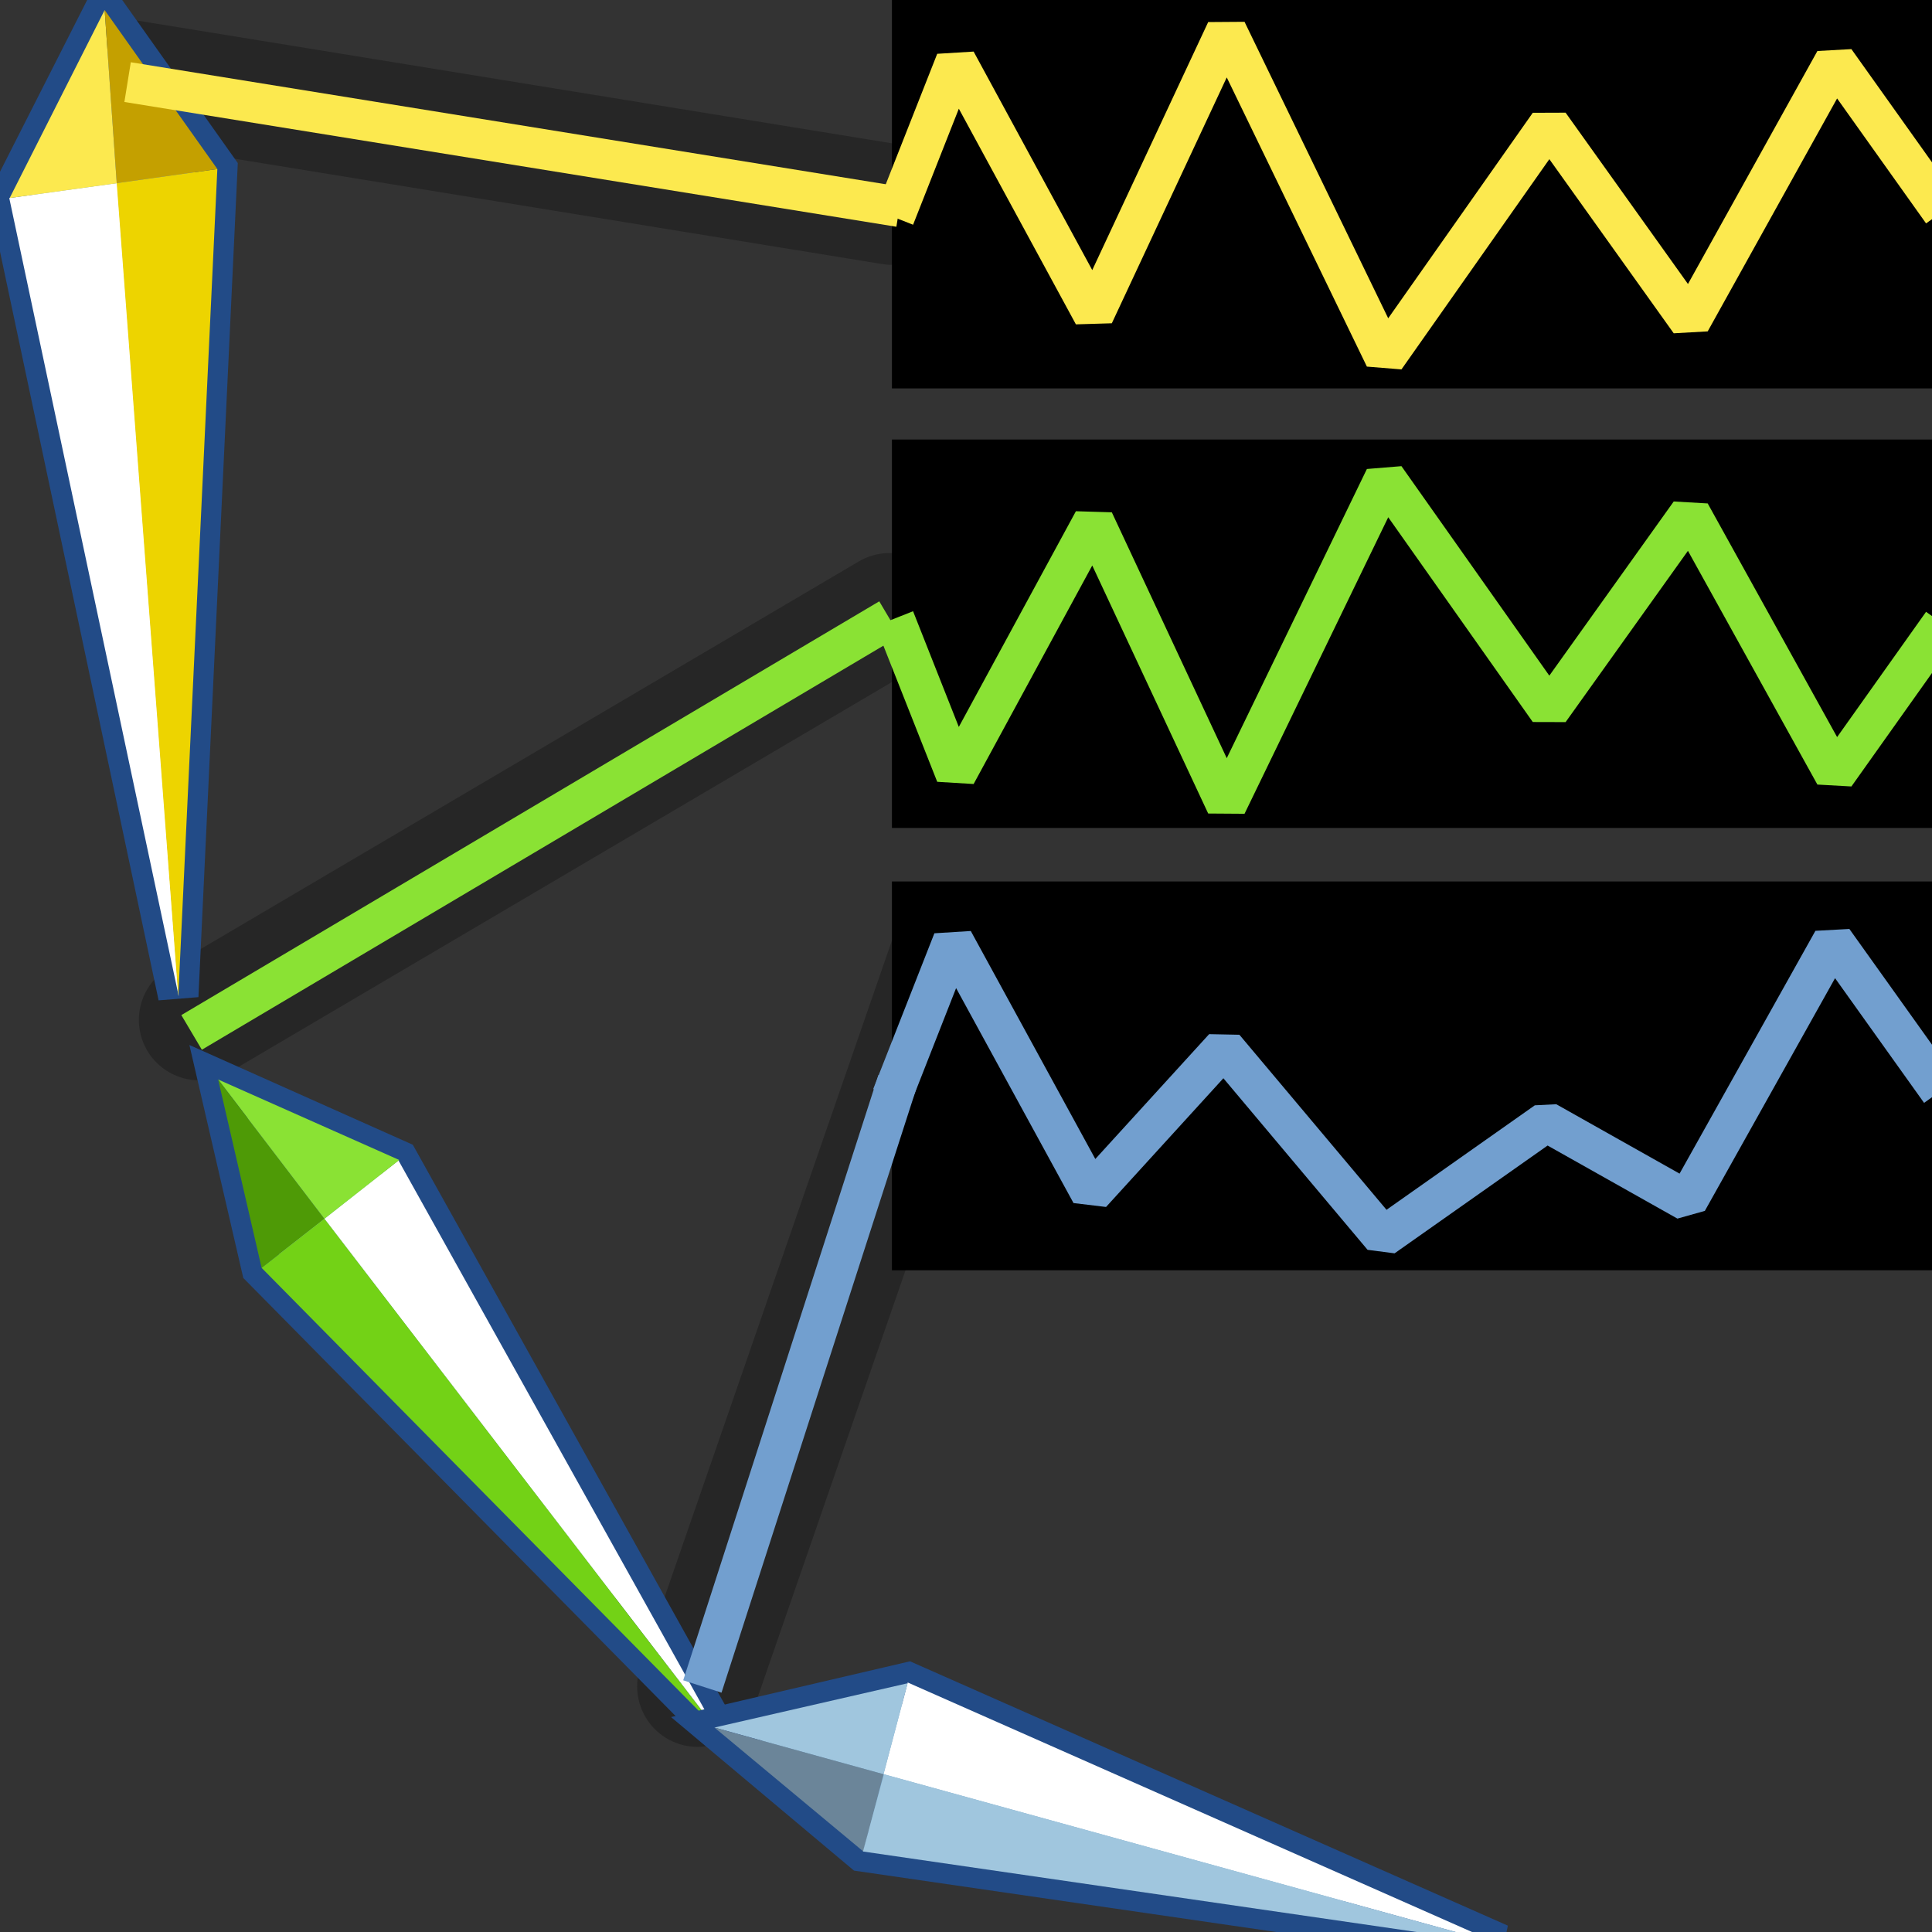 <svg xmlns="http://www.w3.org/2000/svg" width="48" height="48"><rect width="100%" height="100%" fill="#333333" stroke="none"/><g><path fill="none" stroke="#000" stroke-opacity=".251" stroke-width="3" d="M23.68 23.56L17.33 41.9" stroke-linecap="round"/><path fill="none" stroke="#000" stroke-opacity=".251" stroke-width="3" d="M22.1 15.24L4.95 25.34" stroke-linecap="round"/><path fill="#fce94f" stroke="#000" stroke-opacity=".251" stroke-width="3" d="M22.16 5.08L3.1 1.98" stroke-linecap="round"/><g><path fill="#709ec3" stroke="#224b87" stroke-width="1.001" d="M9.9 28.83l-4.48-2L6.5 31.5l11.23 11.38z"/><path fill="#fff" d="M9.9 28.83l7.83 14.05-9.67-12.6z"/><path fill="#8ae234" d="M8.06 30.28l-2.64-3.46 4.5 2z"/><path fill="#4e9a06" d="M8.06 30.28L6.5 31.5l-1.08-4.68z"/><path fill="#73d216" d="M17.73 42.88l-9.67-12.6L6.5 31.5z"/></g><g><path fill="#709ec3" stroke="#224b87" stroke-width="1.001" d="M2.6.25L5.4 4.2l-.97 20.55L.23 4.92z"/><path fill="#fff" d="M.23 4.92l2.68-.37 1.53 20.2L.23 4.92z"/><path fill="#fce94f" d="M2.9 4.55L2.6.25.24 4.92l2.68-.37z"/><path fill="#edd400" d="M5.4 4.2l-2.5.35 1.53 20.2L5.4 4.2z"/><path fill="#c4a000" d="M2.6.25L5.4 4.2l-2.5.35-.3-4.3z"/></g><g><path fill="#709ec3" stroke="#224b87" stroke-width="1.001" d="M37.26 48.3l-14.7-6.5-4.8 1.12L21.43 46l15.82 2.3z"/><path fill="#fff" d="M22.55 41.8l14.7 6.5-15.3-4.22.6-2.27z"/><path fill="#a0c6de" d="M21.95 44.08l-4.2-1.16 4.8-1.1-.6 2.26z"/><path fill="#6b8599" d="M21.95 44.08l-.5 1.92-3.7-3.08 4.2 1.16z"/><path fill="#a0c6de" d="M37.26 48.3l-15.3-4.22-.52 1.92 15.82 2.3z"/></g><g color="#000"><path fill="#fff" fill-opacity=".502" fill-rule="evenodd" d="M-7.42 10.92c-.8 5.58-7.35 8.2-11.8 4.7-2.05-1.6-3.08-4.2-2.7-6.8.8-5.58 7.35-8.2 11.78-4.7 2.06 1.6 3.1 4.2 2.72 6.8z" overflow="visible" enable-background="accumulate"/><path fill="none" stroke="#8ae234" stroke-width=".97.006" d="M-8.87 10.7c-.65 4.47-5.88 6.56-9.43 3.78-1.64-1.3-2.47-3.37-2.17-5.45.64-4.46 5.88-6.55 9.42-3.76 1.65 1.3 2.48 3.37 2.18 5.44z" overflow="visible" enable-background="accumulate"/><path fill="none" stroke="#ef2929" stroke-width="1.606" d="M31.68 11.14a6.06 6.06 0 1 1-12.12 0 6.06 6.06 0 1 1 12.12 0z" transform="matrix(.349 .15 -.381 .888 -19.362 -3.853)" overflow="visible" enable-background="accumulate"/><path fill="none" stroke="#3465a4" stroke-width="1.606" d="M31.68 11.14a6.06 6.06 0 1 1-12.12 0 6.06 6.06 0 1 1 12.12 0z" transform="matrix(.15 -.349 -.888 -.381 -8.61 23.045)" overflow="visible" enable-background="accumulate"/></g><path fill-rule="evenodd" d="M22.16 0h25.97v9.65H22.16z" color="#000" overflow="visible" enable-background="accumulate"/><path fill-rule="evenodd" d="M22.16 10.92h25.97v9.65H22.16z" color="#000" overflow="visible" enable-background="accumulate"/><path fill-rule="evenodd" d="M22.16 21.9h25.97v9.66H22.16z" color="#000" overflow="visible" enable-background="accumulate"/><path fill="none" stroke="#fce94f" d="M22.22 5.4l1.53-3.88 3.42 6.3 3.3-7.06 3.94 8.13 4.08-5.8 3.5 4.9 3.6-6.48 2.67 3.75" stroke-linejoin="bevel"/><path fill="none" stroke="#8ae234" d="M22.22 15.37l1.53 3.87 3.42-6.3 3.3 7.06 3.94-8.13 4.08 5.78 3.5-4.9 3.6 6.5 2.67-3.76" stroke-linejoin="bevel"/><path fill="none" stroke="#729fcf" d="M22.16 27.24l1.52-3.87 3.43 6.28 3.3-3.62 3.95 4.7 4.06-2.86 3.5 1.97 3.62-6.47 2.67 3.74" stroke-linejoin="bevel"/><path fill="#fce94f" stroke="#fce94f" d="M22.35 5.14L3.17 2.04"/><path fill="none" stroke="#8ae234" d="M22.1 15.37L4.76 25.65"/><path fill="none" stroke="#729fcf" d="M22.3 26.86L17.45 41.9"/></g></svg>